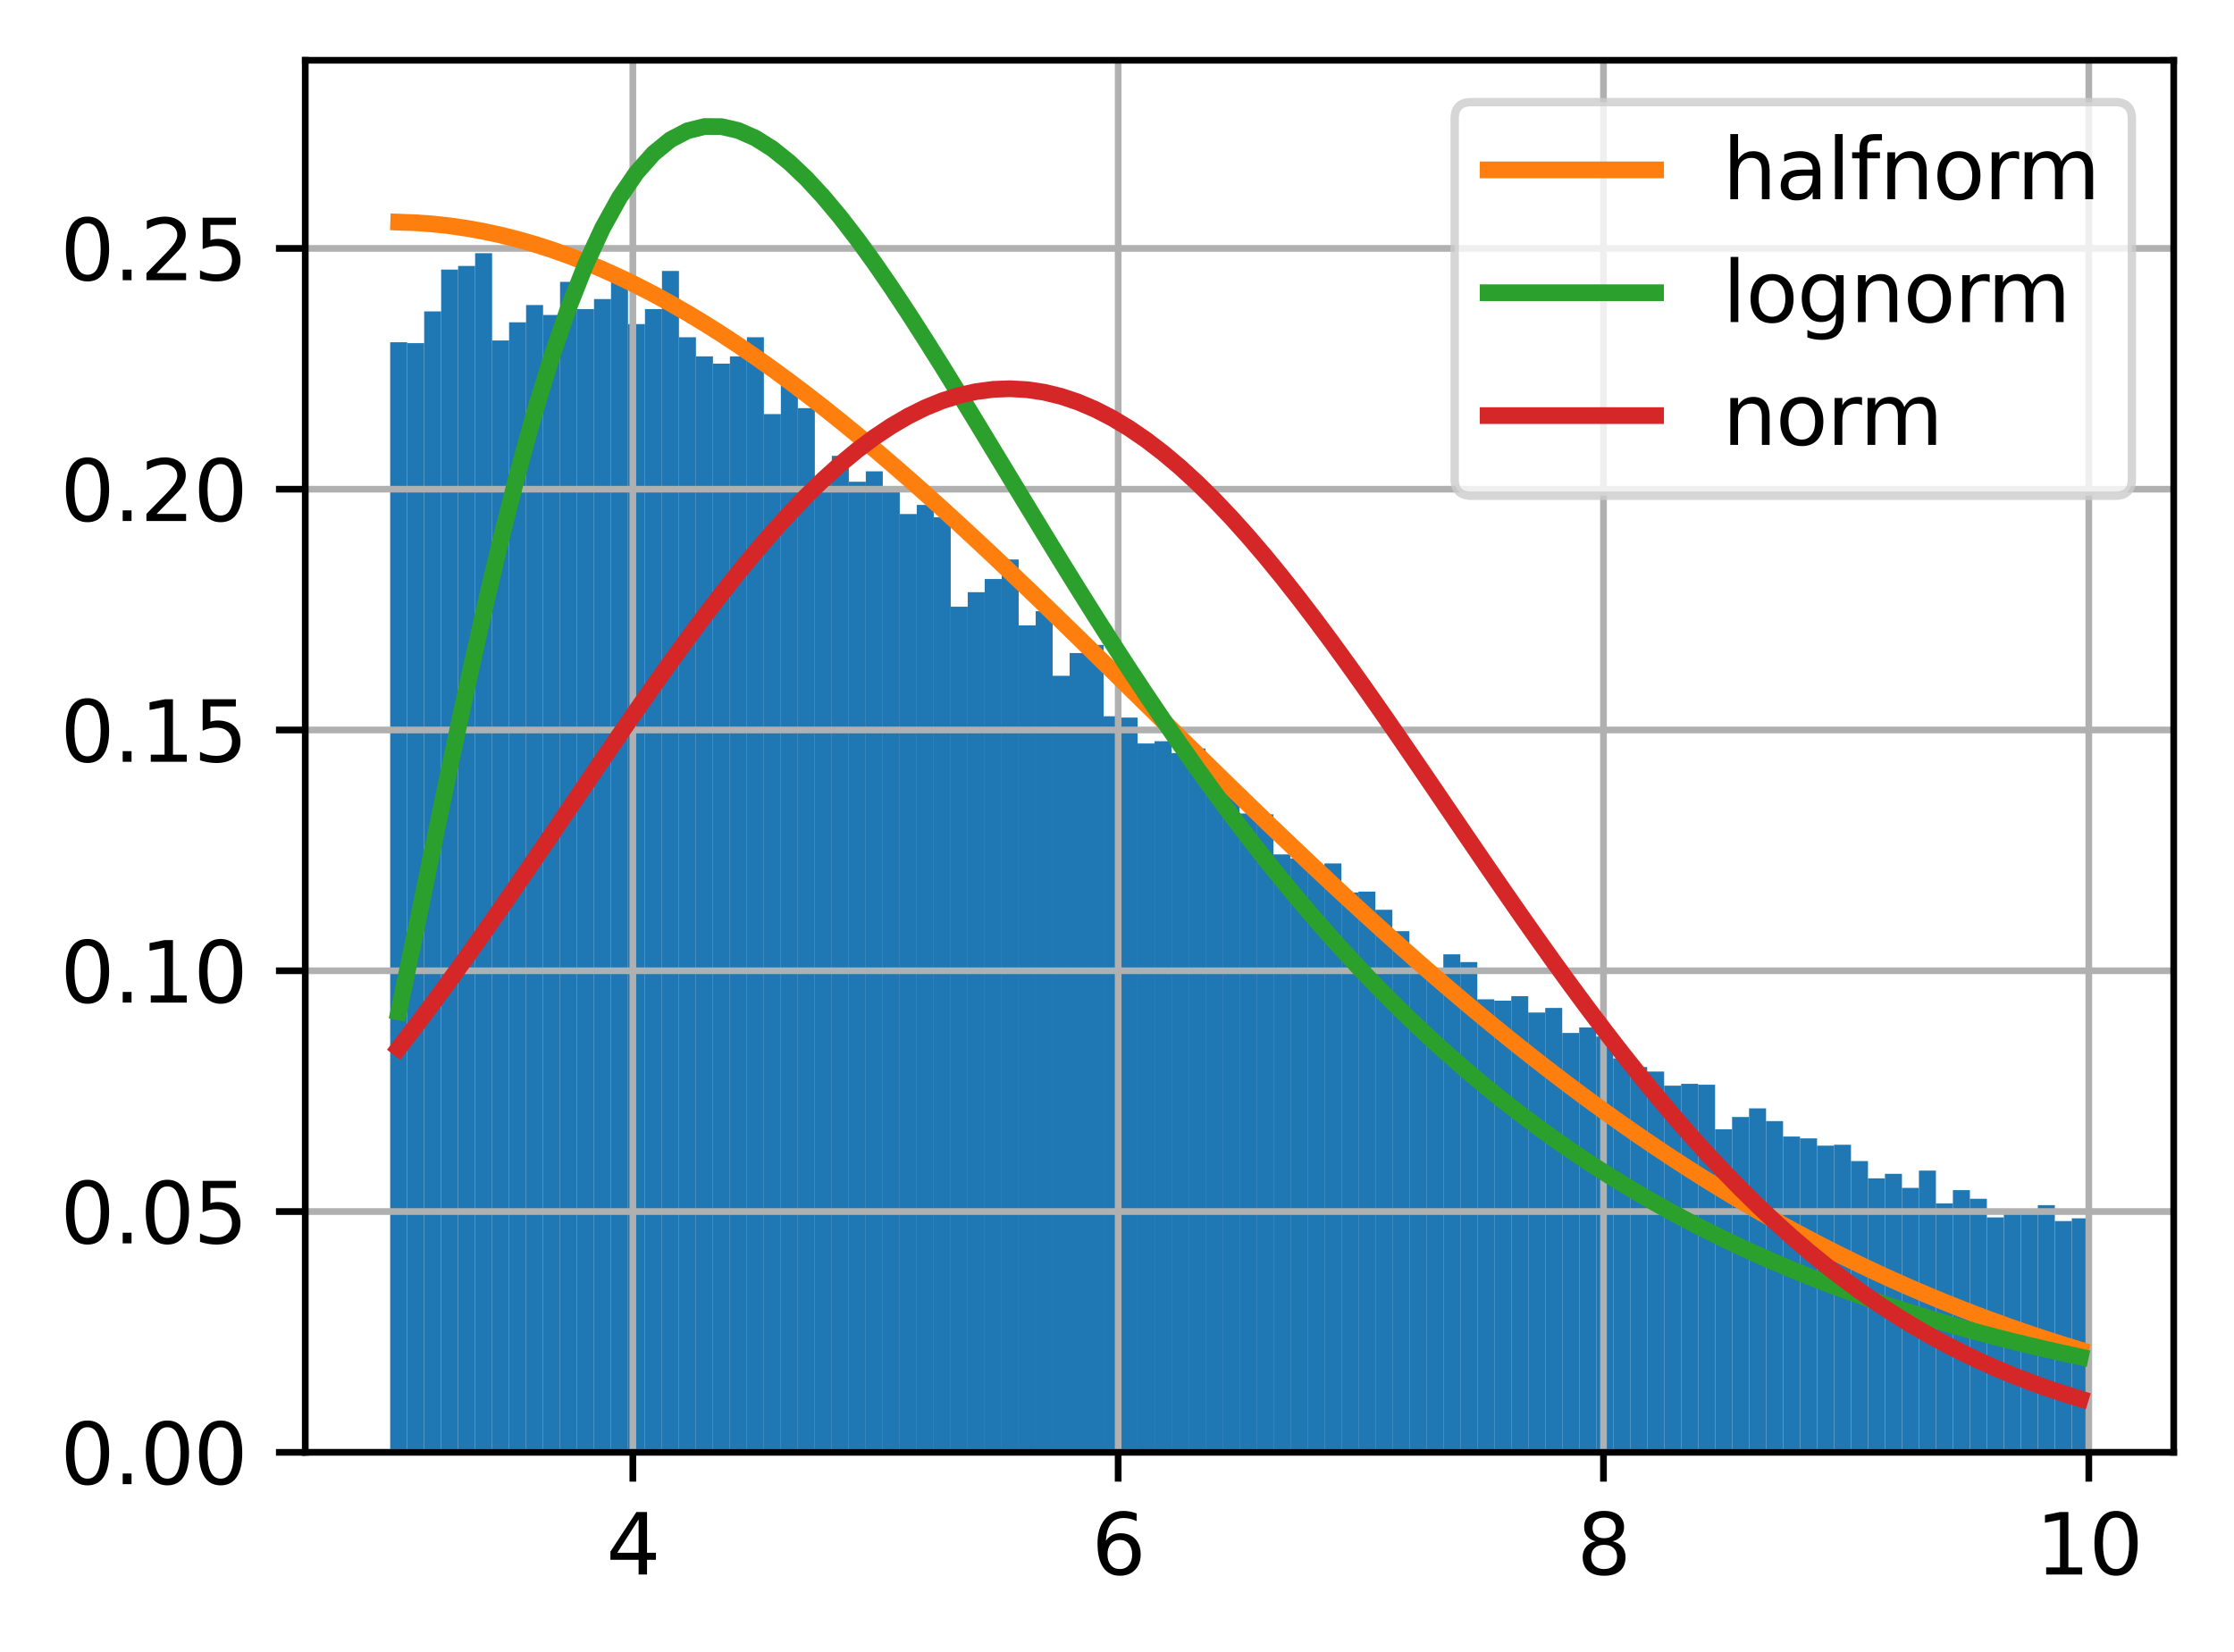 <?xml version="1.0" encoding="utf-8" standalone="no"?>
<!DOCTYPE svg PUBLIC "-//W3C//DTD SVG 1.1//EN"
  "http://www.w3.org/Graphics/SVG/1.1/DTD/svg11.dtd">
<svg xmlns:xlink="http://www.w3.org/1999/xlink" width="266.866pt" height="197.398pt" viewBox="0 0 266.866 197.398" xmlns="http://www.w3.org/2000/svg" version="1.1">
 <defs>
  <style type="text/css">*{stroke-linejoin: round; stroke-linecap: butt}</style>
 </defs>
 <g id="figure_1">
  <g id="patch_1">
   <path d="M 0 197.398 
L 266.866 197.398 
L 266.866 0 
L 0 0 
z
" style="fill: #ffffff"/>
  </g>
  <g id="axes_1">
   <g id="patch_2">
    <path d="M 36.466 173.52 
L 259.666 173.52 
L 259.666 7.2 
L 36.466 7.2 
z
" style="fill: #ffffff"/>
   </g>
   <g id="patch_3">
    <path d="M 46.611 173.52 
L 48.64 173.52 
L 48.64 40.893 
L 46.611 40.893 
z
" clip-path="url(#p219d9d91e5)" style="fill: #1f77b4"/>
   </g>
   <g id="patch_4">
    <path d="M 48.64 173.52 
L 50.669 173.52 
L 50.669 41.001 
L 48.64 41.001 
z
" clip-path="url(#p219d9d91e5)" style="fill: #1f77b4"/>
   </g>
   <g id="patch_5">
    <path d="M 50.669 173.52 
L 52.698 173.52 
L 52.698 37.201 
L 50.669 37.201 
z
" clip-path="url(#p219d9d91e5)" style="fill: #1f77b4"/>
   </g>
   <g id="patch_6">
    <path d="M 52.698 173.52 
L 54.727 173.52 
L 54.727 32.207 
L 52.698 32.207 
z
" clip-path="url(#p219d9d91e5)" style="fill: #1f77b4"/>
   </g>
   <g id="patch_7">
    <path d="M 54.727 173.52 
L 56.757 173.52 
L 56.757 31.772 
L 54.727 31.772 
z
" clip-path="url(#p219d9d91e5)" style="fill: #1f77b4"/>
   </g>
   <g id="patch_8">
    <path d="M 56.757 173.52 
L 58.786 173.52 
L 58.786 30.252 
L 56.757 30.252 
z
" clip-path="url(#p219d9d91e5)" style="fill: #1f77b4"/>
   </g>
   <g id="patch_9">
    <path d="M 58.786 173.52 
L 60.815 173.52 
L 60.815 40.676 
L 58.786 40.676 
z
" clip-path="url(#p219d9d91e5)" style="fill: #1f77b4"/>
   </g>
   <g id="patch_10">
    <path d="M 60.815 173.52 
L 62.844 173.52 
L 62.844 38.504 
L 60.815 38.504 
z
" clip-path="url(#p219d9d91e5)" style="fill: #1f77b4"/>
   </g>
   <g id="patch_11">
    <path d="M 62.844 173.52 
L 64.873 173.52 
L 64.873 36.441 
L 62.844 36.441 
z
" clip-path="url(#p219d9d91e5)" style="fill: #1f77b4"/>
   </g>
   <g id="patch_12">
    <path d="M 64.873 173.52 
L 66.902 173.52 
L 66.902 37.635 
L 64.873 37.635 
z
" clip-path="url(#p219d9d91e5)" style="fill: #1f77b4"/>
   </g>
   <g id="patch_13">
    <path d="M 66.902 173.52 
L 68.931 173.52 
L 68.931 33.672 
L 66.902 33.672 
z
" clip-path="url(#p219d9d91e5)" style="fill: #1f77b4"/>
   </g>
   <g id="patch_14">
    <path d="M 68.931 173.52 
L 70.96 173.52 
L 70.96 36.93 
L 68.931 36.93 
z
" clip-path="url(#p219d9d91e5)" style="fill: #1f77b4"/>
   </g>
   <g id="patch_15">
    <path d="M 70.96 173.52 
L 72.989 173.52 
L 72.989 35.735 
L 70.96 35.735 
z
" clip-path="url(#p219d9d91e5)" style="fill: #1f77b4"/>
   </g>
   <g id="patch_16">
    <path d="M 72.989 173.52 
L 75.018 173.52 
L 75.018 33.021 
L 72.989 33.021 
z
" clip-path="url(#p219d9d91e5)" style="fill: #1f77b4"/>
   </g>
   <g id="patch_17">
    <path d="M 75.018 173.52 
L 77.047 173.52 
L 77.047 38.721 
L 75.018 38.721 
z
" clip-path="url(#p219d9d91e5)" style="fill: #1f77b4"/>
   </g>
   <g id="patch_18">
    <path d="M 77.047 173.52 
L 79.077 173.52 
L 79.077 36.93 
L 77.047 36.93 
z
" clip-path="url(#p219d9d91e5)" style="fill: #1f77b4"/>
   </g>
   <g id="patch_19">
    <path d="M 79.077 173.52 
L 81.106 173.52 
L 81.106 32.369 
L 79.077 32.369 
z
" clip-path="url(#p219d9d91e5)" style="fill: #1f77b4"/>
   </g>
   <g id="patch_20">
    <path d="M 81.106 173.52 
L 83.135 173.52 
L 83.135 40.296 
L 81.106 40.296 
z
" clip-path="url(#p219d9d91e5)" style="fill: #1f77b4"/>
   </g>
   <g id="patch_21">
    <path d="M 83.135 173.52 
L 85.164 173.52 
L 85.164 42.576 
L 83.135 42.576 
z
" clip-path="url(#p219d9d91e5)" style="fill: #1f77b4"/>
   </g>
   <g id="patch_22">
    <path d="M 85.164 173.52 
L 87.193 173.52 
L 87.193 43.444 
L 85.164 43.444 
z
" clip-path="url(#p219d9d91e5)" style="fill: #1f77b4"/>
   </g>
   <g id="patch_23">
    <path d="M 87.193 173.52 
L 89.222 173.52 
L 89.222 42.576 
L 87.193 42.576 
z
" clip-path="url(#p219d9d91e5)" style="fill: #1f77b4"/>
   </g>
   <g id="patch_24">
    <path d="M 89.222 173.52 
L 91.251 173.52 
L 91.251 40.296 
L 89.222 40.296 
z
" clip-path="url(#p219d9d91e5)" style="fill: #1f77b4"/>
   </g>
   <g id="patch_25">
    <path d="M 91.251 173.52 
L 93.28 173.52 
L 93.28 49.47 
L 91.251 49.47 
z
" clip-path="url(#p219d9d91e5)" style="fill: #1f77b4"/>
   </g>
   <g id="patch_26">
    <path d="M 93.28 173.52 
L 95.309 173.52 
L 95.309 45.942 
L 93.28 45.942 
z
" clip-path="url(#p219d9d91e5)" style="fill: #1f77b4"/>
   </g>
   <g id="patch_27">
    <path d="M 95.309 173.52 
L 97.338 173.52 
L 97.338 48.765 
L 95.309 48.765 
z
" clip-path="url(#p219d9d91e5)" style="fill: #1f77b4"/>
   </g>
   <g id="patch_28">
    <path d="M 97.338 173.52 
L 99.367 173.52 
L 99.367 57.125 
L 97.338 57.125 
z
" clip-path="url(#p219d9d91e5)" style="fill: #1f77b4"/>
   </g>
   <g id="patch_29">
    <path d="M 99.367 173.52 
L 101.397 173.52 
L 101.397 54.465 
L 99.367 54.465 
z
" clip-path="url(#p219d9d91e5)" style="fill: #1f77b4"/>
   </g>
   <g id="patch_30">
    <path d="M 101.397 173.52 
L 103.426 173.52 
L 103.426 57.559 
L 101.397 57.559 
z
" clip-path="url(#p219d9d91e5)" style="fill: #1f77b4"/>
   </g>
   <g id="patch_31">
    <path d="M 103.426 173.52 
L 105.455 173.52 
L 105.455 56.311 
L 103.426 56.311 
z
" clip-path="url(#p219d9d91e5)" style="fill: #1f77b4"/>
   </g>
   <g id="patch_32">
    <path d="M 105.455 173.52 
L 107.484 173.52 
L 107.484 58.645 
L 105.455 58.645 
z
" clip-path="url(#p219d9d91e5)" style="fill: #1f77b4"/>
   </g>
   <g id="patch_33">
    <path d="M 107.484 173.52 
L 109.513 173.52 
L 109.513 61.414 
L 107.484 61.414 
z
" clip-path="url(#p219d9d91e5)" style="fill: #1f77b4"/>
   </g>
   <g id="patch_34">
    <path d="M 109.513 173.52 
L 111.542 173.52 
L 111.542 60.328 
L 109.513 60.328 
z
" clip-path="url(#p219d9d91e5)" style="fill: #1f77b4"/>
   </g>
   <g id="patch_35">
    <path d="M 111.542 173.52 
L 113.571 173.52 
L 113.571 61.794 
L 111.542 61.794 
z
" clip-path="url(#p219d9d91e5)" style="fill: #1f77b4"/>
   </g>
   <g id="patch_36">
    <path d="M 113.571 173.52 
L 115.6 173.52 
L 115.6 72.489 
L 113.571 72.489 
z
" clip-path="url(#p219d9d91e5)" style="fill: #1f77b4"/>
   </g>
   <g id="patch_37">
    <path d="M 115.6 173.52 
L 117.629 173.52 
L 117.629 70.752 
L 115.6 70.752 
z
" clip-path="url(#p219d9d91e5)" style="fill: #1f77b4"/>
   </g>
   <g id="patch_38">
    <path d="M 117.629 173.52 
L 119.658 173.52 
L 119.658 69.177 
L 117.629 69.177 
z
" clip-path="url(#p219d9d91e5)" style="fill: #1f77b4"/>
   </g>
   <g id="patch_39">
    <path d="M 119.658 173.52 
L 121.687 173.52 
L 121.687 66.843 
L 119.658 66.843 
z
" clip-path="url(#p219d9d91e5)" style="fill: #1f77b4"/>
   </g>
   <g id="patch_40">
    <path d="M 121.687 173.52 
L 123.717 173.52 
L 123.717 74.715 
L 121.687 74.715 
z
" clip-path="url(#p219d9d91e5)" style="fill: #1f77b4"/>
   </g>
   <g id="patch_41">
    <path d="M 123.717 173.52 
L 125.746 173.52 
L 125.746 73.032 
L 123.717 73.032 
z
" clip-path="url(#p219d9d91e5)" style="fill: #1f77b4"/>
   </g>
   <g id="patch_42">
    <path d="M 125.746 173.52 
L 127.775 173.52 
L 127.775 80.741 
L 125.746 80.741 
z
" clip-path="url(#p219d9d91e5)" style="fill: #1f77b4"/>
   </g>
   <g id="patch_43">
    <path d="M 127.775 173.52 
L 129.804 173.52 
L 129.804 78.026 
L 127.775 78.026 
z
" clip-path="url(#p219d9d91e5)" style="fill: #1f77b4"/>
   </g>
   <g id="patch_44">
    <path d="M 129.804 173.52 
L 131.833 173.52 
L 131.833 77.049 
L 129.804 77.049 
z
" clip-path="url(#p219d9d91e5)" style="fill: #1f77b4"/>
   </g>
   <g id="patch_45">
    <path d="M 131.833 173.52 
L 133.862 173.52 
L 133.862 85.572 
L 131.833 85.572 
z
" clip-path="url(#p219d9d91e5)" style="fill: #1f77b4"/>
   </g>
   <g id="patch_46">
    <path d="M 133.862 173.52 
L 135.891 173.52 
L 135.891 85.735 
L 133.862 85.735 
z
" clip-path="url(#p219d9d91e5)" style="fill: #1f77b4"/>
   </g>
   <g id="patch_47">
    <path d="M 135.891 173.52 
L 137.92 173.52 
L 137.92 88.83 
L 135.891 88.83 
z
" clip-path="url(#p219d9d91e5)" style="fill: #1f77b4"/>
   </g>
   <g id="patch_48">
    <path d="M 137.92 173.52 
L 139.949 173.52 
L 139.949 88.558 
L 137.92 88.558 
z
" clip-path="url(#p219d9d91e5)" style="fill: #1f77b4"/>
   </g>
   <g id="patch_49">
    <path d="M 139.949 173.52 
L 141.978 173.52 
L 141.978 89.97 
L 139.949 89.97 
z
" clip-path="url(#p219d9d91e5)" style="fill: #1f77b4"/>
   </g>
   <g id="patch_50">
    <path d="M 141.978 173.52 
L 144.007 173.52 
L 144.007 89.427 
L 141.978 89.427 
z
" clip-path="url(#p219d9d91e5)" style="fill: #1f77b4"/>
   </g>
   <g id="patch_51">
    <path d="M 144.007 173.52 
L 146.037 173.52 
L 146.037 91.978 
L 144.007 91.978 
z
" clip-path="url(#p219d9d91e5)" style="fill: #1f77b4"/>
   </g>
   <g id="patch_52">
    <path d="M 146.037 173.52 
L 148.066 173.52 
L 148.066 93.933 
L 146.037 93.933 
z
" clip-path="url(#p219d9d91e5)" style="fill: #1f77b4"/>
   </g>
   <g id="patch_53">
    <path d="M 148.066 173.52 
L 150.095 173.52 
L 150.095 97.19 
L 148.066 97.19 
z
" clip-path="url(#p219d9d91e5)" style="fill: #1f77b4"/>
   </g>
   <g id="patch_54">
    <path d="M 150.095 173.52 
L 152.124 173.52 
L 152.124 97.299 
L 150.095 97.299 
z
" clip-path="url(#p219d9d91e5)" style="fill: #1f77b4"/>
   </g>
   <g id="patch_55">
    <path d="M 152.124 173.52 
L 154.153 173.52 
L 154.153 102.076 
L 152.124 102.076 
z
" clip-path="url(#p219d9d91e5)" style="fill: #1f77b4"/>
   </g>
   <g id="patch_56">
    <path d="M 154.153 173.52 
L 156.182 173.52 
L 156.182 102.565 
L 154.153 102.565 
z
" clip-path="url(#p219d9d91e5)" style="fill: #1f77b4"/>
   </g>
   <g id="patch_57">
    <path d="M 156.182 173.52 
L 158.211 173.52 
L 158.211 103.379 
L 156.182 103.379 
z
" clip-path="url(#p219d9d91e5)" style="fill: #1f77b4"/>
   </g>
   <g id="patch_58">
    <path d="M 158.211 173.52 
L 160.24 173.52 
L 160.24 103.162 
L 158.211 103.162 
z
" clip-path="url(#p219d9d91e5)" style="fill: #1f77b4"/>
   </g>
   <g id="patch_59">
    <path d="M 160.24 173.52 
L 162.269 173.52 
L 162.269 106.636 
L 160.24 106.636 
z
" clip-path="url(#p219d9d91e5)" style="fill: #1f77b4"/>
   </g>
   <g id="patch_60">
    <path d="M 162.269 173.52 
L 164.298 173.52 
L 164.298 106.528 
L 162.269 106.528 
z
" clip-path="url(#p219d9d91e5)" style="fill: #1f77b4"/>
   </g>
   <g id="patch_61">
    <path d="M 164.298 173.52 
L 166.327 173.52 
L 166.327 108.699 
L 164.298 108.699 
z
" clip-path="url(#p219d9d91e5)" style="fill: #1f77b4"/>
   </g>
   <g id="patch_62">
    <path d="M 166.327 173.52 
L 168.357 173.52 
L 168.357 111.251 
L 166.327 111.251 
z
" clip-path="url(#p219d9d91e5)" style="fill: #1f77b4"/>
   </g>
   <g id="patch_63">
    <path d="M 168.357 173.52 
L 170.386 173.52 
L 170.386 114.834 
L 168.357 114.834 
z
" clip-path="url(#p219d9d91e5)" style="fill: #1f77b4"/>
   </g>
   <g id="patch_64">
    <path d="M 170.386 173.52 
L 172.415 173.52 
L 172.415 116.571 
L 170.386 116.571 
z
" clip-path="url(#p219d9d91e5)" style="fill: #1f77b4"/>
   </g>
   <g id="patch_65">
    <path d="M 172.415 173.52 
L 174.444 173.52 
L 174.444 114.02 
L 172.415 114.02 
z
" clip-path="url(#p219d9d91e5)" style="fill: #1f77b4"/>
   </g>
   <g id="patch_66">
    <path d="M 174.444 173.52 
L 176.473 173.52 
L 176.473 114.943 
L 174.444 114.943 
z
" clip-path="url(#p219d9d91e5)" style="fill: #1f77b4"/>
   </g>
   <g id="patch_67">
    <path d="M 176.473 173.52 
L 178.502 173.52 
L 178.502 119.394 
L 176.473 119.394 
z
" clip-path="url(#p219d9d91e5)" style="fill: #1f77b4"/>
   </g>
   <g id="patch_68">
    <path d="M 178.502 173.52 
L 180.531 173.52 
L 180.531 119.557 
L 178.502 119.557 
z
" clip-path="url(#p219d9d91e5)" style="fill: #1f77b4"/>
   </g>
   <g id="patch_69">
    <path d="M 180.531 173.52 
L 182.56 173.52 
L 182.56 119.014 
L 180.531 119.014 
z
" clip-path="url(#p219d9d91e5)" style="fill: #1f77b4"/>
   </g>
   <g id="patch_70">
    <path d="M 182.56 173.52 
L 184.589 173.52 
L 184.589 120.969 
L 182.56 120.969 
z
" clip-path="url(#p219d9d91e5)" style="fill: #1f77b4"/>
   </g>
   <g id="patch_71">
    <path d="M 184.589 173.52 
L 186.618 173.52 
L 186.618 120.426 
L 184.589 120.426 
z
" clip-path="url(#p219d9d91e5)" style="fill: #1f77b4"/>
   </g>
   <g id="patch_72">
    <path d="M 186.618 173.52 
L 188.647 173.52 
L 188.647 123.412 
L 186.618 123.412 
z
" clip-path="url(#p219d9d91e5)" style="fill: #1f77b4"/>
   </g>
   <g id="patch_73">
    <path d="M 188.647 173.52 
L 190.677 173.52 
L 190.677 122.76 
L 188.647 122.76 
z
" clip-path="url(#p219d9d91e5)" style="fill: #1f77b4"/>
   </g>
   <g id="patch_74">
    <path d="M 190.677 173.52 
L 192.706 173.52 
L 192.706 123.846 
L 190.677 123.846 
z
" clip-path="url(#p219d9d91e5)" style="fill: #1f77b4"/>
   </g>
   <g id="patch_75">
    <path d="M 192.706 173.52 
L 194.735 173.52 
L 194.735 126.452 
L 192.706 126.452 
z
" clip-path="url(#p219d9d91e5)" style="fill: #1f77b4"/>
   </g>
   <g id="patch_76">
    <path d="M 194.735 173.52 
L 196.764 173.52 
L 196.764 127.483 
L 194.735 127.483 
z
" clip-path="url(#p219d9d91e5)" style="fill: #1f77b4"/>
   </g>
   <g id="patch_77">
    <path d="M 196.764 173.52 
L 198.793 173.52 
L 198.793 128.026 
L 196.764 128.026 
z
" clip-path="url(#p219d9d91e5)" style="fill: #1f77b4"/>
   </g>
   <g id="patch_78">
    <path d="M 198.793 173.52 
L 200.822 173.52 
L 200.822 129.709 
L 198.793 129.709 
z
" clip-path="url(#p219d9d91e5)" style="fill: #1f77b4"/>
   </g>
   <g id="patch_79">
    <path d="M 200.822 173.52 
L 202.851 173.52 
L 202.851 129.492 
L 200.822 129.492 
z
" clip-path="url(#p219d9d91e5)" style="fill: #1f77b4"/>
   </g>
   <g id="patch_80">
    <path d="M 202.851 173.52 
L 204.88 173.52 
L 204.88 129.6 
L 202.851 129.6 
z
" clip-path="url(#p219d9d91e5)" style="fill: #1f77b4"/>
   </g>
   <g id="patch_81">
    <path d="M 204.88 173.52 
L 206.909 173.52 
L 206.909 134.921 
L 204.88 134.921 
z
" clip-path="url(#p219d9d91e5)" style="fill: #1f77b4"/>
   </g>
   <g id="patch_82">
    <path d="M 206.909 173.52 
L 208.938 173.52 
L 208.938 133.455 
L 206.909 133.455 
z
" clip-path="url(#p219d9d91e5)" style="fill: #1f77b4"/>
   </g>
   <g id="patch_83">
    <path d="M 208.938 173.52 
L 210.967 173.52 
L 210.967 132.423 
L 208.938 132.423 
z
" clip-path="url(#p219d9d91e5)" style="fill: #1f77b4"/>
   </g>
   <g id="patch_84">
    <path d="M 210.967 173.52 
L 212.997 173.52 
L 212.997 133.944 
L 210.967 133.944 
z
" clip-path="url(#p219d9d91e5)" style="fill: #1f77b4"/>
   </g>
   <g id="patch_85">
    <path d="M 212.997 173.52 
L 215.026 173.52 
L 215.026 135.789 
L 212.997 135.789 
z
" clip-path="url(#p219d9d91e5)" style="fill: #1f77b4"/>
   </g>
   <g id="patch_86">
    <path d="M 215.026 173.52 
L 217.055 173.52 
L 217.055 136.007 
L 215.026 136.007 
z
" clip-path="url(#p219d9d91e5)" style="fill: #1f77b4"/>
   </g>
   <g id="patch_87">
    <path d="M 217.055 173.52 
L 219.084 173.52 
L 219.084 136.875 
L 217.055 136.875 
z
" clip-path="url(#p219d9d91e5)" style="fill: #1f77b4"/>
   </g>
   <g id="patch_88">
    <path d="M 219.084 173.52 
L 221.113 173.52 
L 221.113 136.767 
L 219.084 136.767 
z
" clip-path="url(#p219d9d91e5)" style="fill: #1f77b4"/>
   </g>
   <g id="patch_89">
    <path d="M 221.113 173.52 
L 223.142 173.52 
L 223.142 138.721 
L 221.113 138.721 
z
" clip-path="url(#p219d9d91e5)" style="fill: #1f77b4"/>
   </g>
   <g id="patch_90">
    <path d="M 223.142 173.52 
L 225.171 173.52 
L 225.171 140.784 
L 223.142 140.784 
z
" clip-path="url(#p219d9d91e5)" style="fill: #1f77b4"/>
   </g>
   <g id="patch_91">
    <path d="M 225.171 173.52 
L 227.2 173.52 
L 227.2 140.241 
L 225.171 140.241 
z
" clip-path="url(#p219d9d91e5)" style="fill: #1f77b4"/>
   </g>
   <g id="patch_92">
    <path d="M 227.2 173.52 
L 229.229 173.52 
L 229.229 141.924 
L 227.2 141.924 
z
" clip-path="url(#p219d9d91e5)" style="fill: #1f77b4"/>
   </g>
   <g id="patch_93">
    <path d="M 229.229 173.52 
L 231.258 173.52 
L 231.258 139.861 
L 229.229 139.861 
z
" clip-path="url(#p219d9d91e5)" style="fill: #1f77b4"/>
   </g>
   <g id="patch_94">
    <path d="M 231.258 173.52 
L 233.287 173.52 
L 233.287 143.77 
L 231.258 143.77 
z
" clip-path="url(#p219d9d91e5)" style="fill: #1f77b4"/>
   </g>
   <g id="patch_95">
    <path d="M 233.287 173.52 
L 235.317 173.52 
L 235.317 142.195 
L 233.287 142.195 
z
" clip-path="url(#p219d9d91e5)" style="fill: #1f77b4"/>
   </g>
   <g id="patch_96">
    <path d="M 235.317 173.52 
L 237.346 173.52 
L 237.346 143.227 
L 235.317 143.227 
z
" clip-path="url(#p219d9d91e5)" style="fill: #1f77b4"/>
   </g>
   <g id="patch_97">
    <path d="M 237.346 173.52 
L 239.375 173.52 
L 239.375 145.453 
L 237.346 145.453 
z
" clip-path="url(#p219d9d91e5)" style="fill: #1f77b4"/>
   </g>
   <g id="patch_98">
    <path d="M 239.375 173.52 
L 241.404 173.52 
L 241.404 144.584 
L 239.375 144.584 
z
" clip-path="url(#p219d9d91e5)" style="fill: #1f77b4"/>
   </g>
   <g id="patch_99">
    <path d="M 241.404 173.52 
L 243.433 173.52 
L 243.433 144.964 
L 241.404 144.964 
z
" clip-path="url(#p219d9d91e5)" style="fill: #1f77b4"/>
   </g>
   <g id="patch_100">
    <path d="M 243.433 173.52 
L 245.462 173.52 
L 245.462 143.987 
L 243.433 143.987 
z
" clip-path="url(#p219d9d91e5)" style="fill: #1f77b4"/>
   </g>
   <g id="patch_101">
    <path d="M 245.462 173.52 
L 247.491 173.52 
L 247.491 145.887 
L 245.462 145.887 
z
" clip-path="url(#p219d9d91e5)" style="fill: #1f77b4"/>
   </g>
   <g id="patch_102">
    <path d="M 247.491 173.52 
L 249.52 173.52 
L 249.52 145.561 
L 247.491 145.561 
z
" clip-path="url(#p219d9d91e5)" style="fill: #1f77b4"/>
   </g>
   <g id="matplotlib.axis_1">
    <g id="xtick_1">
     <g id="line2d_1">
      <path d="M 75.597 173.52 
L 75.597 7.2 
" clip-path="url(#p219d9d91e5)" style="fill: none; stroke: #b0b0b0; stroke-width: 0.8; stroke-linecap: square"/>
     </g>
     <g id="line2d_2">
      <defs>
       <path id="m201bd015d7" d="M 0 0 
L 0 3.5 
" style="stroke: #000000; stroke-width: 0.8"/>
      </defs>
      <g>
       <use xlink:href="#m201bd015d7" x="75.597" y="173.52" style="stroke: #000000; stroke-width: 0.8"/>
      </g>
     </g>
     <g id="text_1">
      <!-- 4 -->
      <g transform="translate(72.416 188.118) scale(0.1 -0.1)">
       <defs>
        <path id="DejaVuSans-34" d="M 2419 4116 
L 825 1625 
L 2419 1625 
L 2419 4116 
z
M 2253 4666 
L 3047 4666 
L 3047 1625 
L 3713 1625 
L 3713 1100 
L 3047 1100 
L 3047 0 
L 2419 0 
L 2419 1100 
L 313 1100 
L 313 1709 
L 2253 4666 
z
" transform="scale(0.016)"/>
       </defs>
       <use xlink:href="#DejaVuSans-34"/>
      </g>
     </g>
    </g>
    <g id="xtick_2">
     <g id="line2d_3">
      <path d="M 133.572 173.52 
L 133.572 7.2 
" clip-path="url(#p219d9d91e5)" style="fill: none; stroke: #b0b0b0; stroke-width: 0.8; stroke-linecap: square"/>
     </g>
     <g id="line2d_4">
      <g>
       <use xlink:href="#m201bd015d7" x="133.572" y="173.52" style="stroke: #000000; stroke-width: 0.8"/>
      </g>
     </g>
     <g id="text_2">
      <!-- 6 -->
      <g transform="translate(130.391 188.118) scale(0.1 -0.1)">
       <defs>
        <path id="DejaVuSans-36" d="M 2113 2584 
Q 1688 2584 1439 2293 
Q 1191 2003 1191 1497 
Q 1191 994 1439 701 
Q 1688 409 2113 409 
Q 2538 409 2786 701 
Q 3034 994 3034 1497 
Q 3034 2003 2786 2293 
Q 2538 2584 2113 2584 
z
M 3366 4563 
L 3366 3988 
Q 3128 4100 2886 4159 
Q 2644 4219 2406 4219 
Q 1781 4219 1451 3797 
Q 1122 3375 1075 2522 
Q 1259 2794 1537 2939 
Q 1816 3084 2150 3084 
Q 2853 3084 3261 2657 
Q 3669 2231 3669 1497 
Q 3669 778 3244 343 
Q 2819 -91 2113 -91 
Q 1303 -91 875 529 
Q 447 1150 447 2328 
Q 447 3434 972 4092 
Q 1497 4750 2381 4750 
Q 2619 4750 2861 4703 
Q 3103 4656 3366 4563 
z
" transform="scale(0.016)"/>
       </defs>
       <use xlink:href="#DejaVuSans-36"/>
      </g>
     </g>
    </g>
    <g id="xtick_3">
     <g id="line2d_5">
      <path d="M 191.547 173.52 
L 191.547 7.2 
" clip-path="url(#p219d9d91e5)" style="fill: none; stroke: #b0b0b0; stroke-width: 0.8; stroke-linecap: square"/>
     </g>
     <g id="line2d_6">
      <g>
       <use xlink:href="#m201bd015d7" x="191.547" y="173.52" style="stroke: #000000; stroke-width: 0.8"/>
      </g>
     </g>
     <g id="text_3">
      <!-- 8 -->
      <g transform="translate(188.366 188.118) scale(0.1 -0.1)">
       <defs>
        <path id="DejaVuSans-38" d="M 2034 2216 
Q 1584 2216 1326 1975 
Q 1069 1734 1069 1313 
Q 1069 891 1326 650 
Q 1584 409 2034 409 
Q 2484 409 2743 651 
Q 3003 894 3003 1313 
Q 3003 1734 2745 1975 
Q 2488 2216 2034 2216 
z
M 1403 2484 
Q 997 2584 770 2862 
Q 544 3141 544 3541 
Q 544 4100 942 4425 
Q 1341 4750 2034 4750 
Q 2731 4750 3128 4425 
Q 3525 4100 3525 3541 
Q 3525 3141 3298 2862 
Q 3072 2584 2669 2484 
Q 3125 2378 3379 2068 
Q 3634 1759 3634 1313 
Q 3634 634 3220 271 
Q 2806 -91 2034 -91 
Q 1263 -91 848 271 
Q 434 634 434 1313 
Q 434 1759 690 2068 
Q 947 2378 1403 2484 
z
M 1172 3481 
Q 1172 3119 1398 2916 
Q 1625 2713 2034 2713 
Q 2441 2713 2670 2916 
Q 2900 3119 2900 3481 
Q 2900 3844 2670 4047 
Q 2441 4250 2034 4250 
Q 1625 4250 1398 4047 
Q 1172 3844 1172 3481 
z
" transform="scale(0.016)"/>
       </defs>
       <use xlink:href="#DejaVuSans-38"/>
      </g>
     </g>
    </g>
    <g id="xtick_4">
     <g id="line2d_7">
      <path d="M 249.522 173.52 
L 249.522 7.2 
" clip-path="url(#p219d9d91e5)" style="fill: none; stroke: #b0b0b0; stroke-width: 0.8; stroke-linecap: square"/>
     </g>
     <g id="line2d_8">
      <g>
       <use xlink:href="#m201bd015d7" x="249.522" y="173.52" style="stroke: #000000; stroke-width: 0.8"/>
      </g>
     </g>
     <g id="text_4">
      <!-- 10 -->
      <g transform="translate(243.16 188.118) scale(0.1 -0.1)">
       <defs>
        <path id="DejaVuSans-31" d="M 794 531 
L 1825 531 
L 1825 4091 
L 703 3866 
L 703 4441 
L 1819 4666 
L 2450 4666 
L 2450 531 
L 3481 531 
L 3481 0 
L 794 0 
L 794 531 
z
" transform="scale(0.016)"/>
        <path id="DejaVuSans-30" d="M 2034 4250 
Q 1547 4250 1301 3770 
Q 1056 3291 1056 2328 
Q 1056 1369 1301 889 
Q 1547 409 2034 409 
Q 2525 409 2770 889 
Q 3016 1369 3016 2328 
Q 3016 3291 2770 3770 
Q 2525 4250 2034 4250 
z
M 2034 4750 
Q 2819 4750 3233 4129 
Q 3647 3509 3647 2328 
Q 3647 1150 3233 529 
Q 2819 -91 2034 -91 
Q 1250 -91 836 529 
Q 422 1150 422 2328 
Q 422 3509 836 4129 
Q 1250 4750 2034 4750 
z
" transform="scale(0.016)"/>
       </defs>
       <use xlink:href="#DejaVuSans-31"/>
       <use xlink:href="#DejaVuSans-30" transform="translate(63.623 0)"/>
      </g>
     </g>
    </g>
   </g>
   <g id="matplotlib.axis_2">
    <g id="ytick_1">
     <g id="line2d_9">
      <path d="M 36.466 173.52 
L 259.666 173.52 
" clip-path="url(#p219d9d91e5)" style="fill: none; stroke: #b0b0b0; stroke-width: 0.8; stroke-linecap: square"/>
     </g>
     <g id="line2d_10">
      <defs>
       <path id="mcbfcd727c0" d="M 0 0 
L -3.5 0 
" style="stroke: #000000; stroke-width: 0.8"/>
      </defs>
      <g>
       <use xlink:href="#mcbfcd727c0" x="36.466" y="173.52" style="stroke: #000000; stroke-width: 0.8"/>
      </g>
     </g>
     <g id="text_5">
      <!-- 0.00 -->
      <g transform="translate(7.2 177.319) scale(0.1 -0.1)">
       <defs>
        <path id="DejaVuSans-2e" d="M 684 794 
L 1344 794 
L 1344 0 
L 684 0 
L 684 794 
z
" transform="scale(0.016)"/>
       </defs>
       <use xlink:href="#DejaVuSans-30"/>
       <use xlink:href="#DejaVuSans-2e" transform="translate(63.623 0)"/>
       <use xlink:href="#DejaVuSans-30" transform="translate(95.41 0)"/>
       <use xlink:href="#DejaVuSans-30" transform="translate(159.033 0)"/>
      </g>
     </g>
    </g>
    <g id="ytick_2">
     <g id="line2d_11">
      <path d="M 36.466 144.752 
L 259.666 144.752 
" clip-path="url(#p219d9d91e5)" style="fill: none; stroke: #b0b0b0; stroke-width: 0.8; stroke-linecap: square"/>
     </g>
     <g id="line2d_12">
      <g>
       <use xlink:href="#mcbfcd727c0" x="36.466" y="144.752" style="stroke: #000000; stroke-width: 0.8"/>
      </g>
     </g>
     <g id="text_6">
      <!-- 0.05 -->
      <g transform="translate(7.2 148.551) scale(0.1 -0.1)">
       <defs>
        <path id="DejaVuSans-35" d="M 691 4666 
L 3169 4666 
L 3169 4134 
L 1269 4134 
L 1269 2991 
Q 1406 3038 1543 3061 
Q 1681 3084 1819 3084 
Q 2600 3084 3056 2656 
Q 3513 2228 3513 1497 
Q 3513 744 3044 326 
Q 2575 -91 1722 -91 
Q 1428 -91 1123 -41 
Q 819 9 494 109 
L 494 744 
Q 775 591 1075 516 
Q 1375 441 1709 441 
Q 2250 441 2565 725 
Q 2881 1009 2881 1497 
Q 2881 1984 2565 2268 
Q 2250 2553 1709 2553 
Q 1456 2553 1204 2497 
Q 953 2441 691 2322 
L 691 4666 
z
" transform="scale(0.016)"/>
       </defs>
       <use xlink:href="#DejaVuSans-30"/>
       <use xlink:href="#DejaVuSans-2e" transform="translate(63.623 0)"/>
       <use xlink:href="#DejaVuSans-30" transform="translate(95.41 0)"/>
       <use xlink:href="#DejaVuSans-35" transform="translate(159.033 0)"/>
      </g>
     </g>
    </g>
    <g id="ytick_3">
     <g id="line2d_13">
      <path d="M 36.466 115.984 
L 259.666 115.984 
" clip-path="url(#p219d9d91e5)" style="fill: none; stroke: #b0b0b0; stroke-width: 0.8; stroke-linecap: square"/>
     </g>
     <g id="line2d_14">
      <g>
       <use xlink:href="#mcbfcd727c0" x="36.466" y="115.984" style="stroke: #000000; stroke-width: 0.8"/>
      </g>
     </g>
     <g id="text_7">
      <!-- 0.10 -->
      <g transform="translate(7.2 119.783) scale(0.1 -0.1)">
       <use xlink:href="#DejaVuSans-30"/>
       <use xlink:href="#DejaVuSans-2e" transform="translate(63.623 0)"/>
       <use xlink:href="#DejaVuSans-31" transform="translate(95.41 0)"/>
       <use xlink:href="#DejaVuSans-30" transform="translate(159.033 0)"/>
      </g>
     </g>
    </g>
    <g id="ytick_4">
     <g id="line2d_15">
      <path d="M 36.466 87.216 
L 259.666 87.216 
" clip-path="url(#p219d9d91e5)" style="fill: none; stroke: #b0b0b0; stroke-width: 0.8; stroke-linecap: square"/>
     </g>
     <g id="line2d_16">
      <g>
       <use xlink:href="#mcbfcd727c0" x="36.466" y="87.216" style="stroke: #000000; stroke-width: 0.8"/>
      </g>
     </g>
     <g id="text_8">
      <!-- 0.15 -->
      <g transform="translate(7.2 91.015) scale(0.1 -0.1)">
       <use xlink:href="#DejaVuSans-30"/>
       <use xlink:href="#DejaVuSans-2e" transform="translate(63.623 0)"/>
       <use xlink:href="#DejaVuSans-31" transform="translate(95.41 0)"/>
       <use xlink:href="#DejaVuSans-35" transform="translate(159.033 0)"/>
      </g>
     </g>
    </g>
    <g id="ytick_5">
     <g id="line2d_17">
      <path d="M 36.466 58.448 
L 259.666 58.448 
" clip-path="url(#p219d9d91e5)" style="fill: none; stroke: #b0b0b0; stroke-width: 0.8; stroke-linecap: square"/>
     </g>
     <g id="line2d_18">
      <g>
       <use xlink:href="#mcbfcd727c0" x="36.466" y="58.448" style="stroke: #000000; stroke-width: 0.8"/>
      </g>
     </g>
     <g id="text_9">
      <!-- 0.20 -->
      <g transform="translate(7.2 62.247) scale(0.1 -0.1)">
       <defs>
        <path id="DejaVuSans-32" d="M 1228 531 
L 3431 531 
L 3431 0 
L 469 0 
L 469 531 
Q 828 903 1448 1529 
Q 2069 2156 2228 2338 
Q 2531 2678 2651 2914 
Q 2772 3150 2772 3378 
Q 2772 3750 2511 3984 
Q 2250 4219 1831 4219 
Q 1534 4219 1204 4116 
Q 875 4013 500 3803 
L 500 4441 
Q 881 4594 1212 4672 
Q 1544 4750 1819 4750 
Q 2544 4750 2975 4387 
Q 3406 4025 3406 3419 
Q 3406 3131 3298 2873 
Q 3191 2616 2906 2266 
Q 2828 2175 2409 1742 
Q 1991 1309 1228 531 
z
" transform="scale(0.016)"/>
       </defs>
       <use xlink:href="#DejaVuSans-30"/>
       <use xlink:href="#DejaVuSans-2e" transform="translate(63.623 0)"/>
       <use xlink:href="#DejaVuSans-32" transform="translate(95.41 0)"/>
       <use xlink:href="#DejaVuSans-30" transform="translate(159.033 0)"/>
      </g>
     </g>
    </g>
    <g id="ytick_6">
     <g id="line2d_19">
      <path d="M 36.466 29.68 
L 259.666 29.68 
" clip-path="url(#p219d9d91e5)" style="fill: none; stroke: #b0b0b0; stroke-width: 0.8; stroke-linecap: square"/>
     </g>
     <g id="line2d_20">
      <g>
       <use xlink:href="#mcbfcd727c0" x="36.466" y="29.68" style="stroke: #000000; stroke-width: 0.8"/>
      </g>
     </g>
     <g id="text_10">
      <!-- 0.25 -->
      <g transform="translate(7.2 33.479) scale(0.1 -0.1)">
       <use xlink:href="#DejaVuSans-30"/>
       <use xlink:href="#DejaVuSans-2e" transform="translate(63.623 0)"/>
       <use xlink:href="#DejaVuSans-32" transform="translate(95.41 0)"/>
       <use xlink:href="#DejaVuSans-35" transform="translate(159.033 0)"/>
      </g>
     </g>
    </g>
   </g>
   <g id="line2d_21">
    <path d="M 47.626 26.54 
L 49.655 26.614 
L 51.684 26.761 
L 53.713 26.982 
L 55.742 27.276 
L 57.771 27.643 
L 59.8 28.082 
L 61.829 28.593 
L 63.858 29.174 
L 65.887 29.825 
L 67.917 30.545 
L 69.946 31.333 
L 71.975 32.187 
L 74.004 33.107 
L 76.033 34.091 
L 78.062 35.138 
L 80.091 36.246 
L 82.12 37.413 
L 84.149 38.638 
L 86.178 39.919 
L 88.207 41.255 
L 90.237 42.643 
L 92.266 44.081 
L 94.295 45.568 
L 96.324 47.102 
L 98.353 48.679 
L 100.382 50.299 
L 102.411 51.959 
L 104.44 53.657 
L 106.469 55.39 
L 108.498 57.157 
L 110.527 58.955 
L 112.557 60.782 
L 114.586 62.636 
L 116.615 64.513 
L 118.644 66.413 
L 120.673 68.333 
L 122.702 70.27 
L 124.731 72.222 
L 126.76 74.187 
L 128.789 76.163 
L 130.818 78.148 
L 132.847 80.139 
L 134.877 82.134 
L 136.906 84.132 
L 138.935 86.13 
L 140.964 88.126 
L 142.993 90.119 
L 145.022 92.106 
L 147.051 94.085 
L 149.08 96.055 
L 151.109 98.015 
L 153.138 99.962 
L 155.167 101.894 
L 157.197 103.811 
L 159.226 105.71 
L 161.255 107.591 
L 163.284 109.452 
L 165.313 111.292 
L 167.342 113.109 
L 169.371 114.903 
L 171.4 116.672 
L 173.429 118.415 
L 175.458 120.132 
L 177.487 121.821 
L 179.517 123.482 
L 181.546 125.113 
L 183.575 126.716 
L 185.604 128.287 
L 187.633 129.828 
L 189.662 131.338 
L 191.691 132.816 
L 193.72 134.262 
L 195.749 135.675 
L 197.778 137.056 
L 199.807 138.404 
L 201.837 139.72 
L 203.866 141.002 
L 205.895 142.252 
L 207.924 143.468 
L 209.953 144.652 
L 211.982 145.803 
L 214.011 146.922 
L 216.04 148.008 
L 218.069 149.062 
L 220.098 150.084 
L 222.127 151.075 
L 224.157 152.035 
L 226.186 152.964 
L 228.215 153.863 
L 230.244 154.732 
L 232.273 155.571 
L 234.302 156.382 
L 236.331 157.164 
L 238.36 157.918 
L 240.389 158.645 
L 242.418 159.346 
L 244.447 160.02 
L 246.477 160.668 
L 248.506 161.292 
" clip-path="url(#p219d9d91e5)" style="fill: none; stroke: #ff7f0e; stroke-width: 2; stroke-linecap: square"/>
   </g>
   <g id="line2d_22">
    <path d="M 47.626 120.891 
L 49.655 111.221 
L 51.684 101.432 
L 53.713 91.717 
L 55.742 82.246 
L 57.771 73.161 
L 59.8 64.58 
L 61.829 56.596 
L 63.858 49.275 
L 65.887 42.662 
L 67.917 36.785 
L 69.946 31.652 
L 71.975 27.261 
L 74.004 23.597 
L 76.033 20.634 
L 78.062 18.343 
L 80.091 16.687 
L 82.12 15.626 
L 84.149 15.12 
L 86.178 15.125 
L 88.207 15.597 
L 90.237 16.495 
L 92.266 17.775 
L 94.295 19.399 
L 96.324 21.327 
L 98.353 23.523 
L 100.382 25.953 
L 102.411 28.584 
L 104.44 31.386 
L 106.469 34.333 
L 108.498 37.397 
L 110.527 40.557 
L 112.557 43.79 
L 114.586 47.077 
L 116.615 50.402 
L 118.644 53.748 
L 120.673 57.102 
L 122.702 60.451 
L 124.731 63.784 
L 126.76 67.091 
L 128.789 70.363 
L 130.818 73.594 
L 132.847 76.777 
L 134.877 79.907 
L 136.906 82.978 
L 138.935 85.987 
L 140.964 88.931 
L 142.993 91.808 
L 145.022 94.615 
L 147.051 97.35 
L 149.08 100.014 
L 151.109 102.604 
L 153.138 105.122 
L 155.167 107.566 
L 157.197 109.937 
L 159.226 112.236 
L 161.255 114.463 
L 163.284 116.62 
L 165.313 118.706 
L 167.342 120.724 
L 169.371 122.675 
L 171.4 124.56 
L 173.429 126.381 
L 175.458 128.138 
L 177.487 129.834 
L 179.517 131.47 
L 181.546 133.048 
L 183.575 134.57 
L 185.604 136.036 
L 187.633 137.449 
L 189.662 138.81 
L 191.691 140.121 
L 193.72 141.384 
L 195.749 142.6 
L 197.778 143.77 
L 199.807 144.896 
L 201.837 145.98 
L 203.866 147.023 
L 205.895 148.027 
L 207.924 148.992 
L 209.953 149.921 
L 211.982 150.814 
L 214.011 151.673 
L 216.04 152.499 
L 218.069 153.293 
L 220.098 154.057 
L 222.127 154.791 
L 224.157 155.497 
L 226.186 156.176 
L 228.215 156.829 
L 230.244 157.456 
L 232.273 158.059 
L 234.302 158.639 
L 236.331 159.197 
L 238.36 159.733 
L 240.389 160.248 
L 242.418 160.743 
L 244.447 161.219 
L 246.477 161.677 
L 248.506 162.117 
" clip-path="url(#p219d9d91e5)" style="fill: none; stroke: #2ca02c; stroke-width: 2; stroke-linecap: square"/>
   </g>
   <g id="line2d_23">
    <path d="M 47.626 125.233 
L 49.655 122.597 
L 51.684 119.897 
L 53.713 117.139 
L 55.742 114.328 
L 57.771 111.47 
L 59.8 108.572 
L 61.829 105.64 
L 63.858 102.682 
L 65.887 99.707 
L 67.917 96.722 
L 69.946 93.736 
L 71.975 90.759 
L 74.004 87.799 
L 76.033 84.866 
L 78.062 81.971 
L 80.091 79.123 
L 82.12 76.333 
L 84.149 73.61 
L 86.178 70.965 
L 88.207 68.408 
L 90.237 65.949 
L 92.266 63.598 
L 94.295 61.364 
L 96.324 59.256 
L 98.353 57.284 
L 100.382 55.454 
L 102.411 53.776 
L 104.44 52.256 
L 106.469 50.902 
L 108.498 49.718 
L 110.527 48.71 
L 112.557 47.883 
L 114.586 47.241 
L 116.615 46.785 
L 118.644 46.519 
L 120.673 46.443 
L 122.702 46.558 
L 124.731 46.863 
L 126.76 47.357 
L 128.789 48.038 
L 130.818 48.902 
L 132.847 49.947 
L 134.877 51.166 
L 136.906 52.555 
L 138.935 54.108 
L 140.964 55.817 
L 142.993 57.677 
L 145.022 59.678 
L 147.051 61.812 
L 149.08 64.071 
L 151.109 66.445 
L 153.138 68.925 
L 155.167 71.501 
L 157.197 74.163 
L 159.226 76.9 
L 161.255 79.703 
L 163.284 82.562 
L 165.313 85.465 
L 167.342 88.404 
L 169.371 91.368 
L 171.4 94.348 
L 173.429 97.335 
L 175.458 100.319 
L 177.487 103.291 
L 179.517 106.244 
L 181.546 109.169 
L 183.575 112.06 
L 185.604 114.909 
L 187.633 117.71 
L 189.662 120.456 
L 191.691 123.143 
L 193.72 125.766 
L 195.749 128.32 
L 197.778 130.802 
L 199.807 133.208 
L 201.837 135.536 
L 203.866 137.783 
L 205.895 139.948 
L 207.924 142.028 
L 209.953 144.024 
L 211.982 145.935 
L 214.011 147.761 
L 216.04 149.503 
L 218.069 151.16 
L 220.098 152.734 
L 222.127 154.226 
L 224.157 155.638 
L 226.186 156.971 
L 228.215 158.228 
L 230.244 159.411 
L 232.273 160.522 
L 234.302 161.563 
L 236.331 162.538 
L 238.36 163.448 
L 240.389 164.296 
L 242.418 165.086 
L 244.447 165.82 
L 246.477 166.5 
L 248.506 167.13 
" clip-path="url(#p219d9d91e5)" style="fill: none; stroke: #d62728; stroke-width: 2; stroke-linecap: square"/>
   </g>
   <g id="patch_103">
    <path d="M 36.466 173.52 
L 36.466 7.2 
" style="fill: none; stroke: #000000; stroke-width: 0.8; stroke-linejoin: miter; stroke-linecap: square"/>
   </g>
   <g id="patch_104">
    <path d="M 259.666 173.52 
L 259.666 7.2 
" style="fill: none; stroke: #000000; stroke-width: 0.8; stroke-linejoin: miter; stroke-linecap: square"/>
   </g>
   <g id="patch_105">
    <path d="M 36.466 173.52 
L 259.666 173.52 
" style="fill: none; stroke: #000000; stroke-width: 0.8; stroke-linejoin: miter; stroke-linecap: square"/>
   </g>
   <g id="patch_106">
    <path d="M 36.466 7.2 
L 259.666 7.2 
" style="fill: none; stroke: #000000; stroke-width: 0.8; stroke-linejoin: miter; stroke-linecap: square"/>
   </g>
   <g id="legend_1">
    <g id="patch_107">
     <path d="M 175.769 59.234 
L 252.666 59.234 
Q 254.666 59.234 254.666 57.234 
L 254.666 14.2 
Q 254.666 12.2 252.666 12.2 
L 175.769 12.2 
Q 173.769 12.2 173.769 14.2 
L 173.769 57.234 
Q 173.769 59.234 175.769 59.234 
z
" style="fill: #ffffff; opacity: 0.8; stroke: #cccccc; stroke-linejoin: miter"/>
    </g>
    <g id="line2d_24">
     <path d="M 177.769 20.298 
L 187.769 20.298 
L 197.769 20.298 
" style="fill: none; stroke: #ff7f0e; stroke-width: 2; stroke-linecap: square"/>
    </g>
    <g id="text_11">
     <!-- halfnorm -->
     <g transform="translate(205.769 23.798) scale(0.1 -0.1)">
      <defs>
       <path id="DejaVuSans-68" d="M 3513 2113 
L 3513 0 
L 2938 0 
L 2938 2094 
Q 2938 2591 2744 2837 
Q 2550 3084 2163 3084 
Q 1697 3084 1428 2787 
Q 1159 2491 1159 1978 
L 1159 0 
L 581 0 
L 581 4863 
L 1159 4863 
L 1159 2956 
Q 1366 3272 1645 3428 
Q 1925 3584 2291 3584 
Q 2894 3584 3203 3211 
Q 3513 2838 3513 2113 
z
" transform="scale(0.016)"/>
       <path id="DejaVuSans-61" d="M 2194 1759 
Q 1497 1759 1228 1600 
Q 959 1441 959 1056 
Q 959 750 1161 570 
Q 1363 391 1709 391 
Q 2188 391 2477 730 
Q 2766 1069 2766 1631 
L 2766 1759 
L 2194 1759 
z
M 3341 1997 
L 3341 0 
L 2766 0 
L 2766 531 
Q 2569 213 2275 61 
Q 1981 -91 1556 -91 
Q 1019 -91 701 211 
Q 384 513 384 1019 
Q 384 1609 779 1909 
Q 1175 2209 1959 2209 
L 2766 2209 
L 2766 2266 
Q 2766 2663 2505 2880 
Q 2244 3097 1772 3097 
Q 1472 3097 1187 3025 
Q 903 2953 641 2809 
L 641 3341 
Q 956 3463 1253 3523 
Q 1550 3584 1831 3584 
Q 2591 3584 2966 3190 
Q 3341 2797 3341 1997 
z
" transform="scale(0.016)"/>
       <path id="DejaVuSans-6c" d="M 603 4863 
L 1178 4863 
L 1178 0 
L 603 0 
L 603 4863 
z
" transform="scale(0.016)"/>
       <path id="DejaVuSans-66" d="M 2375 4863 
L 2375 4384 
L 1825 4384 
Q 1516 4384 1395 4259 
Q 1275 4134 1275 3809 
L 1275 3500 
L 2222 3500 
L 2222 3053 
L 1275 3053 
L 1275 0 
L 697 0 
L 697 3053 
L 147 3053 
L 147 3500 
L 697 3500 
L 697 3744 
Q 697 4328 969 4595 
Q 1241 4863 1831 4863 
L 2375 4863 
z
" transform="scale(0.016)"/>
       <path id="DejaVuSans-6e" d="M 3513 2113 
L 3513 0 
L 2938 0 
L 2938 2094 
Q 2938 2591 2744 2837 
Q 2550 3084 2163 3084 
Q 1697 3084 1428 2787 
Q 1159 2491 1159 1978 
L 1159 0 
L 581 0 
L 581 3500 
L 1159 3500 
L 1159 2956 
Q 1366 3272 1645 3428 
Q 1925 3584 2291 3584 
Q 2894 3584 3203 3211 
Q 3513 2838 3513 2113 
z
" transform="scale(0.016)"/>
       <path id="DejaVuSans-6f" d="M 1959 3097 
Q 1497 3097 1228 2736 
Q 959 2375 959 1747 
Q 959 1119 1226 758 
Q 1494 397 1959 397 
Q 2419 397 2687 759 
Q 2956 1122 2956 1747 
Q 2956 2369 2687 2733 
Q 2419 3097 1959 3097 
z
M 1959 3584 
Q 2709 3584 3137 3096 
Q 3566 2609 3566 1747 
Q 3566 888 3137 398 
Q 2709 -91 1959 -91 
Q 1206 -91 779 398 
Q 353 888 353 1747 
Q 353 2609 779 3096 
Q 1206 3584 1959 3584 
z
" transform="scale(0.016)"/>
       <path id="DejaVuSans-72" d="M 2631 2963 
Q 2534 3019 2420 3045 
Q 2306 3072 2169 3072 
Q 1681 3072 1420 2755 
Q 1159 2438 1159 1844 
L 1159 0 
L 581 0 
L 581 3500 
L 1159 3500 
L 1159 2956 
Q 1341 3275 1631 3429 
Q 1922 3584 2338 3584 
Q 2397 3584 2469 3576 
Q 2541 3569 2628 3553 
L 2631 2963 
z
" transform="scale(0.016)"/>
       <path id="DejaVuSans-6d" d="M 3328 2828 
Q 3544 3216 3844 3400 
Q 4144 3584 4550 3584 
Q 5097 3584 5394 3201 
Q 5691 2819 5691 2113 
L 5691 0 
L 5113 0 
L 5113 2094 
Q 5113 2597 4934 2840 
Q 4756 3084 4391 3084 
Q 3944 3084 3684 2787 
Q 3425 2491 3425 1978 
L 3425 0 
L 2847 0 
L 2847 2094 
Q 2847 2600 2669 2842 
Q 2491 3084 2119 3084 
Q 1678 3084 1418 2786 
Q 1159 2488 1159 1978 
L 1159 0 
L 581 0 
L 581 3500 
L 1159 3500 
L 1159 2956 
Q 1356 3278 1631 3431 
Q 1906 3584 2284 3584 
Q 2666 3584 2933 3390 
Q 3200 3197 3328 2828 
z
" transform="scale(0.016)"/>
      </defs>
      <use xlink:href="#DejaVuSans-68"/>
      <use xlink:href="#DejaVuSans-61" transform="translate(63.379 0)"/>
      <use xlink:href="#DejaVuSans-6c" transform="translate(124.658 0)"/>
      <use xlink:href="#DejaVuSans-66" transform="translate(152.441 0)"/>
      <use xlink:href="#DejaVuSans-6e" transform="translate(187.646 0)"/>
      <use xlink:href="#DejaVuSans-6f" transform="translate(251.025 0)"/>
      <use xlink:href="#DejaVuSans-72" transform="translate(312.207 0)"/>
      <use xlink:href="#DejaVuSans-6d" transform="translate(351.57 0)"/>
     </g>
    </g>
    <g id="line2d_25">
     <path d="M 177.769 34.977 
L 187.769 34.977 
L 197.769 34.977 
" style="fill: none; stroke: #2ca02c; stroke-width: 2; stroke-linecap: square"/>
    </g>
    <g id="text_12">
     <!-- lognorm -->
     <g transform="translate(205.769 38.477) scale(0.1 -0.1)">
      <defs>
       <path id="DejaVuSans-67" d="M 2906 1791 
Q 2906 2416 2648 2759 
Q 2391 3103 1925 3103 
Q 1463 3103 1205 2759 
Q 947 2416 947 1791 
Q 947 1169 1205 825 
Q 1463 481 1925 481 
Q 2391 481 2648 825 
Q 2906 1169 2906 1791 
z
M 3481 434 
Q 3481 -459 3084 -895 
Q 2688 -1331 1869 -1331 
Q 1566 -1331 1297 -1286 
Q 1028 -1241 775 -1147 
L 775 -588 
Q 1028 -725 1275 -790 
Q 1522 -856 1778 -856 
Q 2344 -856 2625 -561 
Q 2906 -266 2906 331 
L 2906 616 
Q 2728 306 2450 153 
Q 2172 0 1784 0 
Q 1141 0 747 490 
Q 353 981 353 1791 
Q 353 2603 747 3093 
Q 1141 3584 1784 3584 
Q 2172 3584 2450 3431 
Q 2728 3278 2906 2969 
L 2906 3500 
L 3481 3500 
L 3481 434 
z
" transform="scale(0.016)"/>
      </defs>
      <use xlink:href="#DejaVuSans-6c"/>
      <use xlink:href="#DejaVuSans-6f" transform="translate(27.783 0)"/>
      <use xlink:href="#DejaVuSans-67" transform="translate(88.965 0)"/>
      <use xlink:href="#DejaVuSans-6e" transform="translate(152.441 0)"/>
      <use xlink:href="#DejaVuSans-6f" transform="translate(215.82 0)"/>
      <use xlink:href="#DejaVuSans-72" transform="translate(277.002 0)"/>
      <use xlink:href="#DejaVuSans-6d" transform="translate(316.365 0)"/>
     </g>
    </g>
    <g id="line2d_26">
     <path d="M 177.769 49.655 
L 187.769 49.655 
L 197.769 49.655 
" style="fill: none; stroke: #d62728; stroke-width: 2; stroke-linecap: square"/>
    </g>
    <g id="text_13">
     <!-- norm -->
     <g transform="translate(205.769 53.155) scale(0.1 -0.1)">
      <use xlink:href="#DejaVuSans-6e"/>
      <use xlink:href="#DejaVuSans-6f" transform="translate(63.379 0)"/>
      <use xlink:href="#DejaVuSans-72" transform="translate(124.561 0)"/>
      <use xlink:href="#DejaVuSans-6d" transform="translate(163.924 0)"/>
     </g>
    </g>
   </g>
  </g>
 </g>
 <defs>
  <clipPath id="p219d9d91e5">
   <rect x="36.466" y="7.2" width="223.2" height="166.32"/>
  </clipPath>
 </defs>
</svg>
